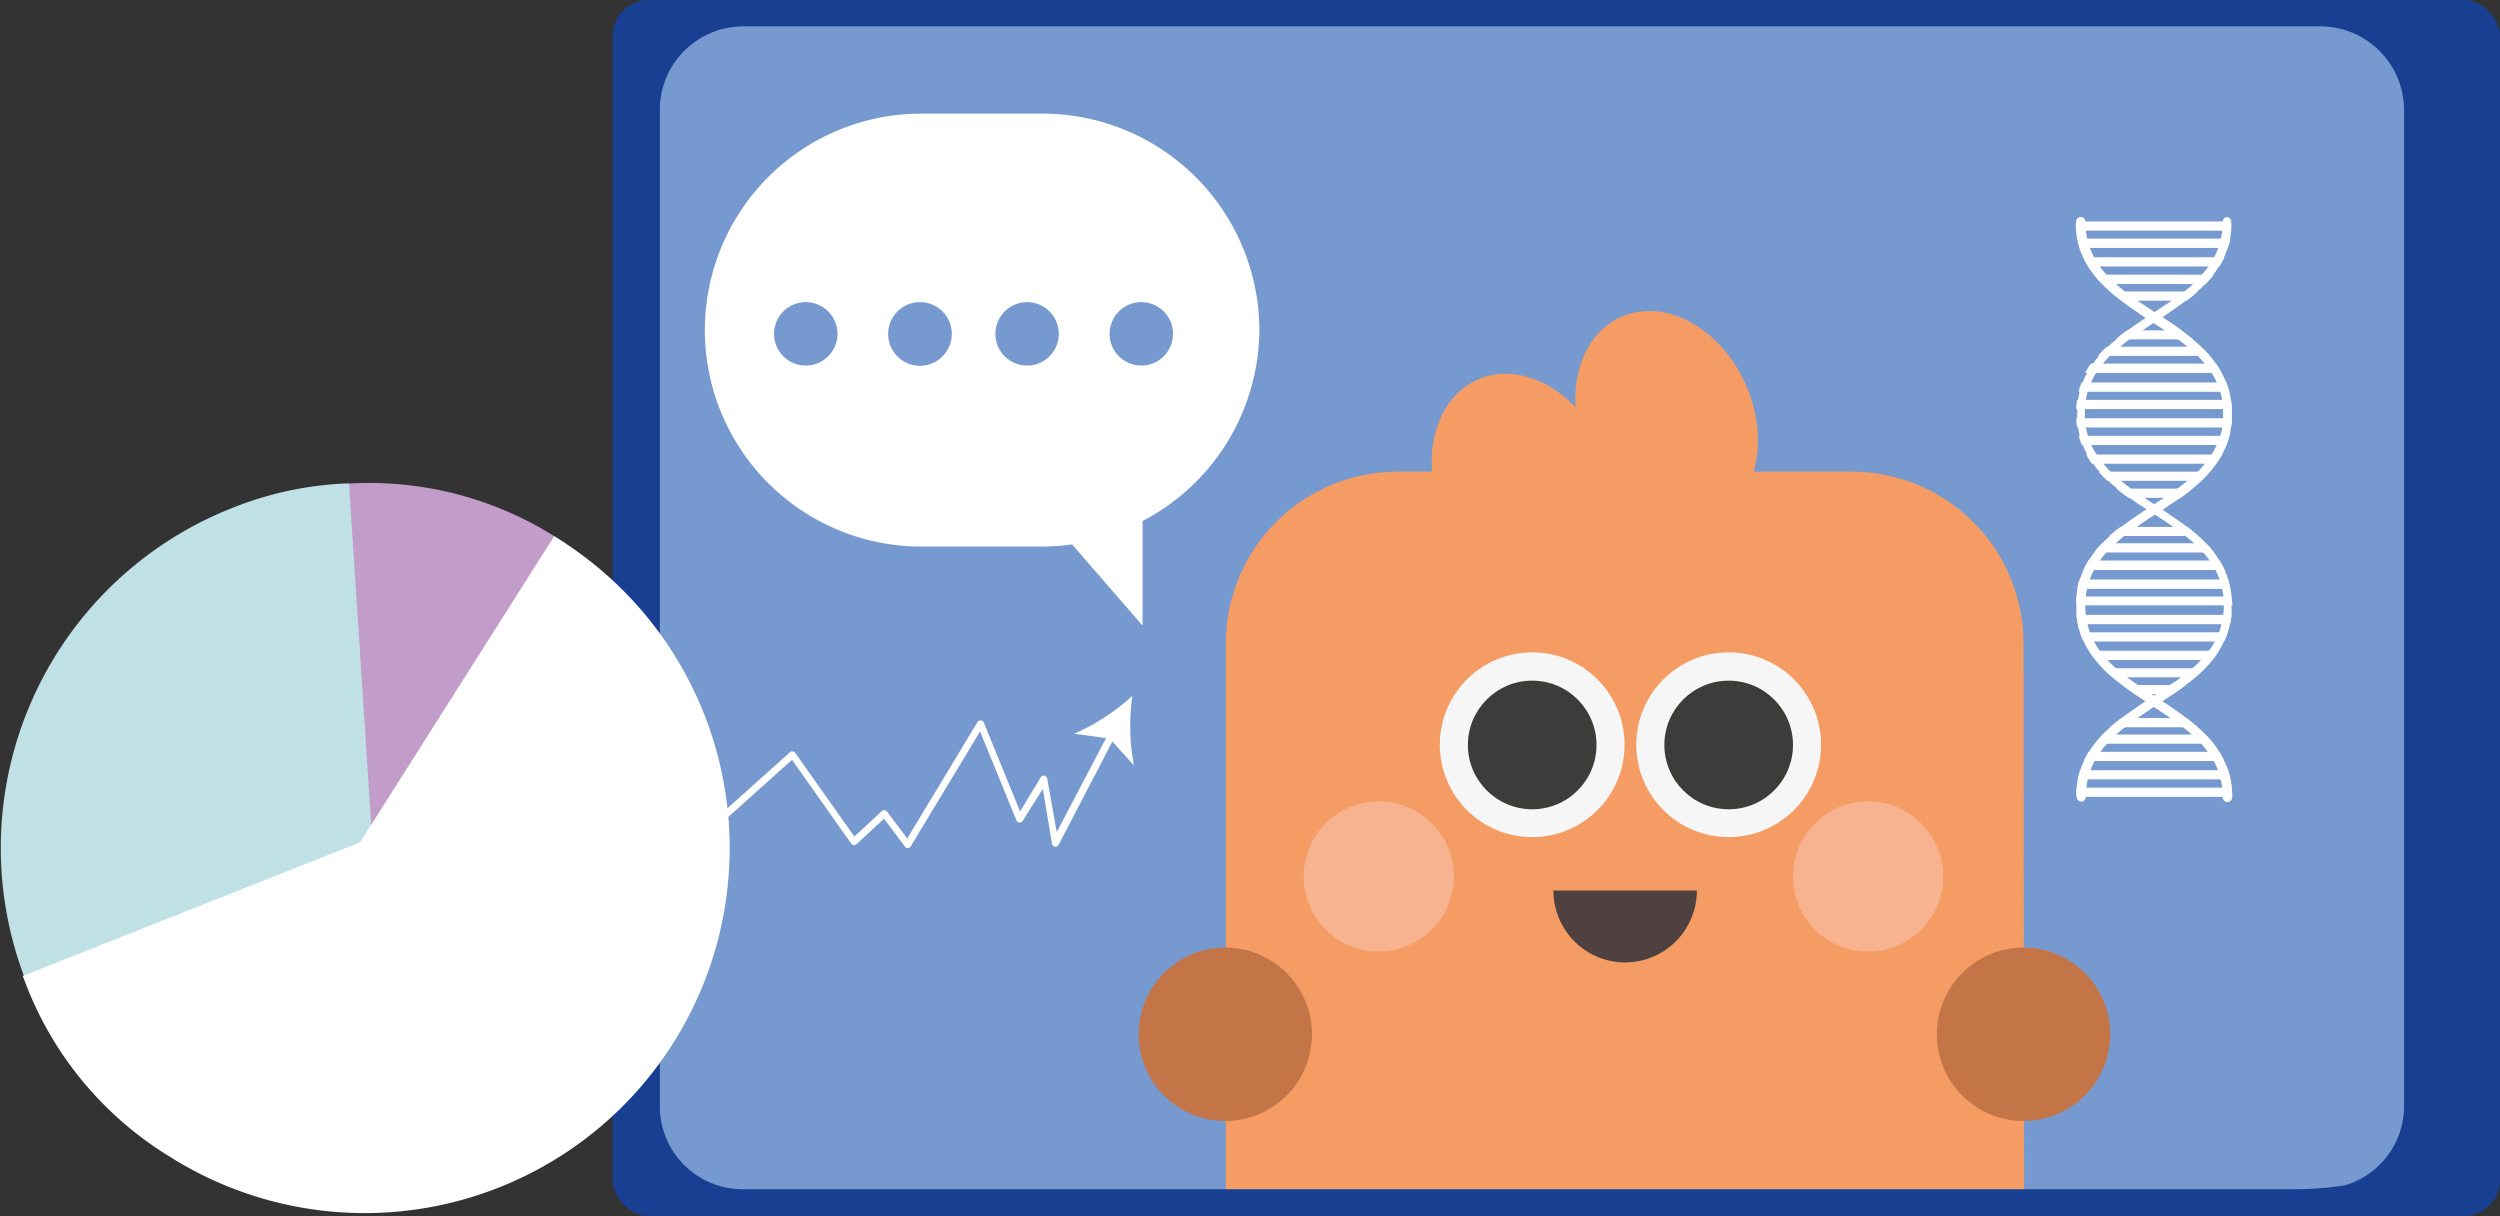 <svg xmlns="http://www.w3.org/2000/svg" viewBox="0 0 220.01 107.01"><rect x="0" y="0" width="220.01" height="107.01" fill="#333333" stroke="none"/><defs><style>.cls-1{fill:#193f92;}.cls-2{fill:#7699d0;}.cls-3{fill:#fff;}.cls-4{fill:#c39dc9;}.cls-5{fill:#bfe1e6;}.cls-6{fill:#f49c63;}.cls-7{fill:#f6f6f6;}.cls-8{fill:#3c3c3b;}.cls-9{fill:#4e4140;}.cls-10{fill:#c47548;}.cls-11{fill:#f7b290;}</style></defs><g id="Laag_2" data-name="Laag 2"><g id="Laag_1-2" data-name="Laag 1"><rect class="cls-1" x="53.91" width="166.1" height="107.01" rx="3.16"/><path class="cls-2" d="M211.57,9.7V97.32a7.29,7.29,0,0,1-5.22,7,30.88,30.88,0,0,1-4.66.34H65.39a7.3,7.3,0,0,1-7.32-7.35V9.7a7.35,7.35,0,0,1,7.32-7.38H204.2A7.38,7.38,0,0,1,211.57,9.7Z"/><path class="cls-3" d="M79.89,74.63a.3.3,0,0,1-.25-.12L77.8,72.05l-2.42,2.24a.31.31,0,0,1-.24.08.36.36,0,0,1-.23-.13L69.7,66.87l-7.21,6.46a.31.31,0,0,1-.44,0,.31.31,0,0,1,0-.44l7.47-6.69a.35.35,0,0,1,.24-.08.32.32,0,0,1,.22.13l5.21,7.37,2.41-2.24a.35.35,0,0,1,.24-.08.36.36,0,0,1,.23.13l1.77,2.36,6.18-10.24a.28.28,0,0,1,.29-.15.32.32,0,0,1,.27.19l3.19,7.82,1.82-3a.28.28,0,0,1,.32-.14.3.3,0,0,1,.25.25L93,73.23l4.61-8.79a.33.33,0,0,1,.43-.13.31.31,0,0,1,.13.42l-5,9.6a.31.31,0,0,1-.59-.09l-.81-4.81L90,72.24a.28.28,0,0,1-.29.14.28.28,0,0,1-.26-.19l-3.2-7.82-6.1,10.11a.29.29,0,0,1-.25.15Z"/><path class="cls-3" d="M99.65,61.24a18.7,18.7,0,0,0,.14,6.12L97.66,65l-3.13-.43A18.69,18.69,0,0,0,99.65,61.24Z"/><path class="cls-3" d="M183.1,19.1a.41.41,0,0,0-.4.39,7,7,0,0,0,0,.81,5.06,5.06,0,0,0,.1.71,5.17,5.17,0,0,0,.2.82,5.68,5.68,0,0,0,.32.81,6.28,6.28,0,0,0,.43.81,8.58,8.58,0,0,0,.51.72A7.62,7.62,0,0,0,185,25a7.39,7.39,0,0,0,.7.67c.31.28.65.55,1,.81.68.52,1.39,1,2.11,1.49.19.11.36.22.53.34l.21.15c.33.21.65.41,1,.63s.79.53,1.16.8.54.41.8.64a11.84,11.84,0,0,1,.92.81c.22.23.44.46.64.71a6.81,6.81,0,0,1,.59.82,3.88,3.88,0,0,1,.42.81,4.47,4.47,0,0,1,.31.82,3.88,3.88,0,0,1,.16.71,4.28,4.28,0,0,1,.08.81,1.71,1.71,0,0,1,0,.39,2,2,0,0,1,0,.42,5.29,5.29,0,0,1-.08.81c0,.25-.1.49-.17.73a5.64,5.64,0,0,1-.31.81,6.35,6.35,0,0,1-.44.81,5.56,5.56,0,0,1-.59.81,6.49,6.49,0,0,1-.66.73,9.87,9.87,0,0,1-.9.8c-.28.23-.57.45-.87.68s-.78.54-1.19.81-.55.37-.83.54l-.21.15c-.17.12-.35.23-.53.34-.74.49-1.49,1-2.19,1.54a10.71,10.71,0,0,0-1,.8,6.68,6.68,0,0,0-.66.64,6.06,6.06,0,0,0-.71.81,8.3,8.3,0,0,0-.5.71,6.59,6.59,0,0,0-.44.83,7,7,0,0,0-.31.8,5.45,5.45,0,0,0-.2.82,4,4,0,0,0-.1.71,6.57,6.57,0,0,0,0,.78,7.28,7.28,0,0,0,0,.84,6.7,6.7,0,0,0,.13.82c0,.24.12.48.19.72a4.75,4.75,0,0,0,.33.81,4.62,4.62,0,0,0,.45.81,10,10,0,0,0,1.22,1.54,9.48,9.48,0,0,0,.87.8c.26.24.56.46.85.68s.74.55,1.13.81l.9.61c.19.11.36.22.53.34l.21.15c.51.33,1,.65,1.49,1s.75.53,1.1.81a7.92,7.92,0,0,1,.77.64,10.47,10.47,0,0,1,.82.81,4.87,4.87,0,0,1,.58.71,5.85,5.85,0,0,1,.52.81,5.92,5.92,0,0,1,.37.81,4.42,4.42,0,0,1,.23.81,3.6,3.6,0,0,1,.13.73,7,7,0,0,1,.06.81.41.41,0,0,0,.4.43.4.4,0,0,0,.4-.41,7.21,7.21,0,0,0,0-.83,5.84,5.84,0,0,0-.11-.73,6.86,6.86,0,0,0-.21-.81,4.79,4.79,0,0,0-.34-.81,5.31,5.31,0,0,0-.44-.81,5,5,0,0,0-.49-.71c-.22-.28-.46-.55-.71-.81s-.43-.44-.67-.64-.66-.55-1-.81c-.67-.52-1.38-1-2.1-1.48-.17-.11-.36-.22-.53-.34l-.23-.14-.19-.13c-.41-.27-.81-.53-1.2-.81s-.65-.44-.95-.68a11.16,11.16,0,0,1-1-.8,8.73,8.73,0,0,1-.76-.73,8.46,8.46,0,0,1-.67-.81,5.85,5.85,0,0,1-.52-.81,5.67,5.67,0,0,1-.58-1.53,3.61,3.61,0,0,1-.15-.82,5.32,5.32,0,0,1-.06-.81,5.1,5.1,0,0,1,.05-.81,5.27,5.27,0,0,1,.11-.71,5.54,5.54,0,0,1,.24-.82,5.75,5.75,0,0,1,.36-.8,5.9,5.9,0,0,1,.5-.83c.17-.24.37-.48.57-.71a10.47,10.47,0,0,1,.82-.81c.24-.22.49-.43.74-.64s.73-.54,1.1-.8,1-.7,1.56-1.06a1.42,1.42,0,0,0,.23-.14l.52-.34c.51-.34,1-.68,1.51-1s.74-.53,1.08-.81.53-.45.78-.68a8.29,8.29,0,0,0,.77-.8,6.53,6.53,0,0,0,.57-.73,5.85,5.85,0,0,0,.52-.81,7.49,7.49,0,0,0,.38-.81,7,7,0,0,0,.27-.81,5.88,5.88,0,0,0,.14-.73,4.28,4.28,0,0,0,.08-.81,3,3,0,0,0,0-.42,2.55,2.55,0,0,0,0-.39,5.31,5.31,0,0,0-.07-.81,6.87,6.87,0,0,0-.14-.71,5.63,5.63,0,0,0-.27-.82,5.42,5.42,0,0,0-.37-.81A6,6,0,0,0,195,32a6.14,6.14,0,0,0-.55-.71,7.46,7.46,0,0,0-.78-.81c-.23-.23-.47-.43-.72-.64s-.68-.54-1-.8c-.52-.39-1.07-.75-1.62-1.12-.17-.11-.36-.22-.53-.34l-.23-.14c-.5-.34-1-.66-1.48-1s-.77-.53-1.12-.81a10.33,10.33,0,0,1-.79-.67,10.47,10.47,0,0,1-.82-.81,6.53,6.53,0,0,1-.58-.72,5.7,5.7,0,0,1-.5-.81,5.87,5.87,0,0,1-.36-.81,5.21,5.21,0,0,1-.24-.82,5,5,0,0,1-.11-.71,5.08,5.08,0,0,1-.05-.79A.41.41,0,0,0,183.1,19.1Z"/><path class="cls-3" d="M196,19.1a.4.4,0,0,0-.39.39,6.77,6.77,0,0,1-.05.81,3.9,3.9,0,0,1-.12.71,5.19,5.19,0,0,1-.23.82,5.87,5.87,0,0,1-.36.81,5.7,5.7,0,0,1-.5.81,6.63,6.63,0,0,1-.59.72A8.84,8.84,0,0,1,193,25a10.33,10.33,0,0,1-.79.67c-.36.28-.73.55-1.12.81s-1,.67-1.5,1l-.21.14-.52.34c-.56.36-1.1.73-1.62,1.12-.37.25-.71.52-1,.8a8.8,8.8,0,0,0-.73.64,8.65,8.65,0,0,0-.79.81c-.2.23-.38.46-.56.71a5.8,5.8,0,0,0-.5.82,4.57,4.57,0,0,0-.37.81,3.94,3.94,0,0,0-.27.82,5,5,0,0,0-.14.71,4.28,4.28,0,0,0-.07.81,2.55,2.55,0,0,0,0,.39,3,3,0,0,0,0,.42,4.28,4.28,0,0,0,.08.81,4.29,4.29,0,0,0,.14.73,5.5,5.5,0,0,0,.27.81,5,5,0,0,0,.38.81,5.85,5.85,0,0,0,.52.81,5,5,0,0,0,.58.73,7.24,7.24,0,0,0,.77.8c.25.23.51.46.78.68s.7.55,1.07.81,1,.69,1.5,1c.18.11.36.22.53.34l.21.14c.54.35,1.07.69,1.58,1.06s.75.53,1.09.8.51.42.75.64a8.84,8.84,0,0,1,.81.81c.21.23.4.47.58.71a5.9,5.9,0,0,1,.5.83,5.75,5.75,0,0,1,.36.8,5.51,5.51,0,0,1,.23.82,4,4,0,0,1,.12.71,6.53,6.53,0,0,1,.05.78,7.05,7.05,0,0,1-.06.84,3.61,3.61,0,0,1-.15.82,5.67,5.67,0,0,1-.58,1.53,5.85,5.85,0,0,1-.52.81,7.3,7.3,0,0,1-.68.81,7.4,7.4,0,0,1-.75.73,11.16,11.16,0,0,1-1,.8,11.7,11.7,0,0,1-1,.68c-.38.28-.78.54-1.19.81l-.21.13-.21.14-.52.34c-.72.48-1.44,1-2.11,1.48-.35.26-.69.53-1,.81a8.14,8.14,0,0,0-.67.64,9,9,0,0,0-.71.81,6,6,0,0,0-.5.71,4.56,4.56,0,0,0-.44.81,4.75,4.75,0,0,0-.33.81,5.34,5.34,0,0,0-.21.81,4.43,4.43,0,0,0-.11.73,7.09,7.09,0,0,0,0,.81.41.41,0,0,0,.4.43.4.4,0,0,0,.4-.41,5.4,5.4,0,0,1,.06-.83,5.84,5.84,0,0,1,.11-.73,5.44,5.44,0,0,1,.25-.81,5.92,5.92,0,0,1,.37-.81,5.85,5.85,0,0,1,.52-.81,4.87,4.87,0,0,1,.58-.71A12.55,12.55,0,0,1,187,64c.34-.28.72-.55,1.1-.81s1-.66,1.47-1l.23-.15c.17-.12.36-.23.53-.34l.91-.61c.38-.26.76-.53,1.12-.81s.58-.44.85-.68a10.85,10.85,0,0,0,.86-.8,7.24,7.24,0,0,0,.65-.73,9,9,0,0,0,1-1.62,5.73,5.73,0,0,0,.33-.81,6.44,6.44,0,0,0,.2-.72c.05-.26.1-.53.13-.82a7.09,7.09,0,0,0,0-.81,6.75,6.75,0,0,0,0-.81,4,4,0,0,0-.1-.71,7,7,0,0,0-.2-.82c-.09-.28-.2-.54-.31-.8a5.63,5.63,0,0,0-.46-.83,6.33,6.33,0,0,0-.48-.71,6.86,6.86,0,0,0-.71-.81,8,8,0,0,0-.66-.64,10.71,10.71,0,0,0-1-.8c-.7-.54-1.44-1-2.19-1.54-.19-.11-.36-.23-.53-.34l-.23-.15c-.28-.17-.55-.36-.81-.54-.41-.27-.81-.54-1.19-.81s-.59-.45-.87-.68a10,10,0,0,1-.91-.8,7.53,7.53,0,0,1-.65-.73,5.56,5.56,0,0,1-.59-.81,5.37,5.37,0,0,1-.45-.81,7.1,7.1,0,0,1-.3-.81,6,6,0,0,1-.17-.73,5.28,5.28,0,0,1-.09-.81,3,3,0,0,1,0-.42,2.55,2.55,0,0,1,0-.39,4.27,4.27,0,0,1,.09-.81,3.88,3.88,0,0,1,.16-.71,4.45,4.45,0,0,1,.3-.82,5.16,5.16,0,0,1,.42-.81,8.22,8.22,0,0,1,.6-.82c.2-.25.42-.48.64-.71a10.24,10.24,0,0,1,.92-.81c.26-.23.52-.43.79-.64s.77-.54,1.17-.8.62-.42.94-.63l.23-.15c.17-.12.36-.23.53-.34.72-.48,1.44-1,2.11-1.49a10.93,10.93,0,0,0,1-.81,6.31,6.31,0,0,0,.7-.67,9,9,0,0,0,.71-.81,8.31,8.31,0,0,0,.49-.72,5.37,5.37,0,0,0,.45-.81c.11-.26.22-.53.32-.81s.15-.53.2-.82a5.06,5.06,0,0,0,.1-.71,6.85,6.85,0,0,0,0-.79A.41.41,0,0,0,196,19.1Z"/><path class="cls-3" d="M194.05,58.81h-9a9.48,9.48,0,0,0,.87.8h7.26A10.85,10.85,0,0,0,194.05,58.81Z"/><path class="cls-3" d="M195.27,57.27H183.84a6.34,6.34,0,0,0,.58.81H194.7A5.41,5.41,0,0,0,195.27,57.27Z"/><path class="cls-3" d="M196.05,55.65h-13a4.75,4.75,0,0,0,.33.81h12.33A5.73,5.73,0,0,0,196.05,55.65Z"/><path class="cls-3" d="M196.38,54.11H182.74a6.7,6.7,0,0,0,.13.82h13.38C196.3,54.67,196.35,54.4,196.38,54.11Z"/><path class="cls-3" d="M196.38,52.49H182.74a6.57,6.57,0,0,0,0,.78s13.72,0,13.72,0A6.75,6.75,0,0,0,196.38,52.49Z"/><path class="cls-3" d="M196.08,51H183a5.45,5.45,0,0,0-.2.82h13.44A7,7,0,0,0,196.08,51Z"/><path class="cls-3" d="M195.31,49.33H183.79a6.59,6.59,0,0,0-.44.83h12.42A5.63,5.63,0,0,0,195.31,49.33Z"/><path class="cls-3" d="M194.12,47.81H185a6.06,6.06,0,0,0-.71.81h10.54A6.86,6.86,0,0,0,194.12,47.81Z"/><path class="cls-3" d="M192.5,46.37h-5.88a10.71,10.71,0,0,0-1,.8h7.8A10.71,10.71,0,0,0,192.5,46.37Z"/><path class="cls-3" d="M192.34,60.29h-5.56c.36.28.74.55,1.13.81h3.31C191.6,60.84,192,60.57,192.34,60.29Z"/><path class="cls-3" d="M194.44,41.51h-9.75a7.24,7.24,0,0,0,.77.8h8.21A8.29,8.29,0,0,0,194.44,41.51Z"/><path class="cls-3" d="M195.53,40H183.59a5.85,5.85,0,0,0,.52.81H195A5.85,5.85,0,0,0,195.53,40Z"/><path class="cls-3" d="M196.18,38.35H182.94a5.5,5.5,0,0,0,.27.81h12.7A7,7,0,0,0,196.18,38.35Z"/><path class="cls-3" d="M196.4,36.81H182.72a4.28,4.28,0,0,0,.08.81h13.52A4.28,4.28,0,0,0,196.4,36.81Z"/><path class="cls-3" d="M196.33,35.19H182.79a4.28,4.28,0,0,0-.07.81H196.4A5.31,5.31,0,0,0,196.33,35.19Z"/><path class="cls-3" d="M195.92,33.66H183.2a3.94,3.94,0,0,0-.27.82h13.26A5.63,5.63,0,0,0,195.92,33.66Z"/><path class="cls-3" d="M195,32h-11a5.8,5.8,0,0,0-.5.82h12A6,6,0,0,0,195,32Z"/><path class="cls-3" d="M193.7,30.51h-8.28a8.65,8.65,0,0,0-.79.81h9.85A7.46,7.46,0,0,0,193.7,30.51Z"/><path class="cls-3" d="M191.93,29.07H187.2c-.37.25-.71.52-1,.8H193C192.64,29.59,192.3,29.33,191.93,29.07Z"/><path class="cls-3" d="M192.89,43h-6.65c.34.28.7.55,1.07.81h4.5C192.18,43.54,192.55,43.27,192.89,43Z"/><path class="cls-3" d="M196.38,69.32H182.74a7.09,7.09,0,0,0,0,.81h13.72A7.09,7.09,0,0,0,196.38,69.32Z"/><path class="cls-3" d="M196.06,67.78h-13a5.34,5.34,0,0,0-.21.81h13.42A6.86,6.86,0,0,0,196.06,67.78Z"/><path class="cls-3" d="M195.28,66.16H183.83a4.56,4.56,0,0,0-.44.81h12.33A5.31,5.31,0,0,0,195.28,66.16Z"/><path class="cls-3" d="M194.08,64.64h-9a9,9,0,0,0-.71.81h10.46C194.57,65.17,194.33,64.9,194.08,64.64Z"/><path class="cls-3" d="M192.41,63.19h-5.7c-.35.26-.69.53-1,.81h7.7C193.09,63.72,192.75,63.45,192.41,63.19Z"/><path class="cls-3" d="M194.82,24.17H184.3A7.62,7.62,0,0,0,185,25h9.1A9,9,0,0,0,194.82,24.17Z"/><path class="cls-3" d="M195.76,22.64h-12.4a6.28,6.28,0,0,0,.43.81h11.52A5.37,5.37,0,0,0,195.76,22.64Z"/><path class="cls-3" d="M196.28,21H182.84a5.17,5.17,0,0,0,.2.82h13C196.15,21.57,196.23,21.3,196.28,21Z"/><path class="cls-3" d="M196.42,19.49H182.7a7,7,0,0,0,0,.81h13.64a6.85,6.85,0,0,0,0-.79Z"/><path class="cls-3" d="M193.41,25.65h-7.7c.31.28.65.55,1,.81h5.72A10.93,10.93,0,0,0,193.41,25.65Z"/><path class="cls-3" d="M110.83,29a19.1,19.1,0,0,0-19-19H81.08a19.05,19.05,0,1,0,0,38.1h10.7a19.8,19.8,0,0,0,2.57-.19l6.2,7.15V45.85A19.08,19.08,0,0,0,110.83,29Z"/><path class="cls-2" d="M73.7,29.38a2.79,2.79,0,1,1-2.79-2.79A2.79,2.79,0,0,1,73.7,29.38Z"/><path class="cls-2" d="M83.76,29.38A2.8,2.8,0,1,1,81,26.59,2.79,2.79,0,0,1,83.76,29.38Z"/><path class="cls-2" d="M93.18,29.38a2.79,2.79,0,1,1-2.79-2.79A2.79,2.79,0,0,1,93.18,29.38Z"/><path class="cls-2" d="M103.23,29.38a2.79,2.79,0,1,1-2.79-2.79A2.79,2.79,0,0,1,103.23,29.38Z"/><path class="cls-4" d="M49.3,47.52A30.65,30.65,0,0,0,30.08,42.6l-.63,0,2.15,34L49.84,47.86Z"/><path class="cls-5" d="M30.75,43.19l0-.63-.63,0a30.38,30.38,0,0,0-9.8,2.19,32.16,32.16,0,0,0-18,41.69l.23.59,30.28-12Z"/><path class="cls-3" d="M49.3,47.52l-.53-.33L31.69,74.13,2,85.89l.23.59a30.68,30.68,0,0,0,12.66,15.28A32.11,32.11,0,1,0,49.3,47.52Z"/><path class="cls-6" d="M178.08,56.64A15.12,15.12,0,0,0,163,41.51H123a15.12,15.12,0,0,0-15.12,15.13v48h70.25Z"/><ellipse class="cls-6" cx="134.03" cy="42.48" rx="7.63" ry="9.91" transform="translate(-5.8 57.16) rotate(-23.58)"/><ellipse class="cls-6" cx="146.67" cy="36.96" rx="7.63" ry="9.91" transform="translate(-2.54 61.75) rotate(-23.58)"/><circle class="cls-7" cx="134.84" cy="65.54" r="8.13"/><circle class="cls-8" cx="134.84" cy="65.56" r="5.66"/><circle class="cls-7" cx="152.13" cy="65.54" r="8.13"/><circle class="cls-8" cx="152.13" cy="65.56" r="5.66"/><path class="cls-9" d="M143,84.7a6.33,6.33,0,0,0,6.33-6.33H136.71A6.32,6.32,0,0,0,143,84.7Z"/><circle class="cls-10" cx="107.83" cy="91.02" r="7.63"/><circle class="cls-10" cx="178.08" cy="91.02" r="7.63"/><circle class="cls-11" cx="121.34" cy="77.13" r="6.61"/><circle class="cls-11" cx="164.4" cy="77.13" r="6.61"/></g></g></svg>